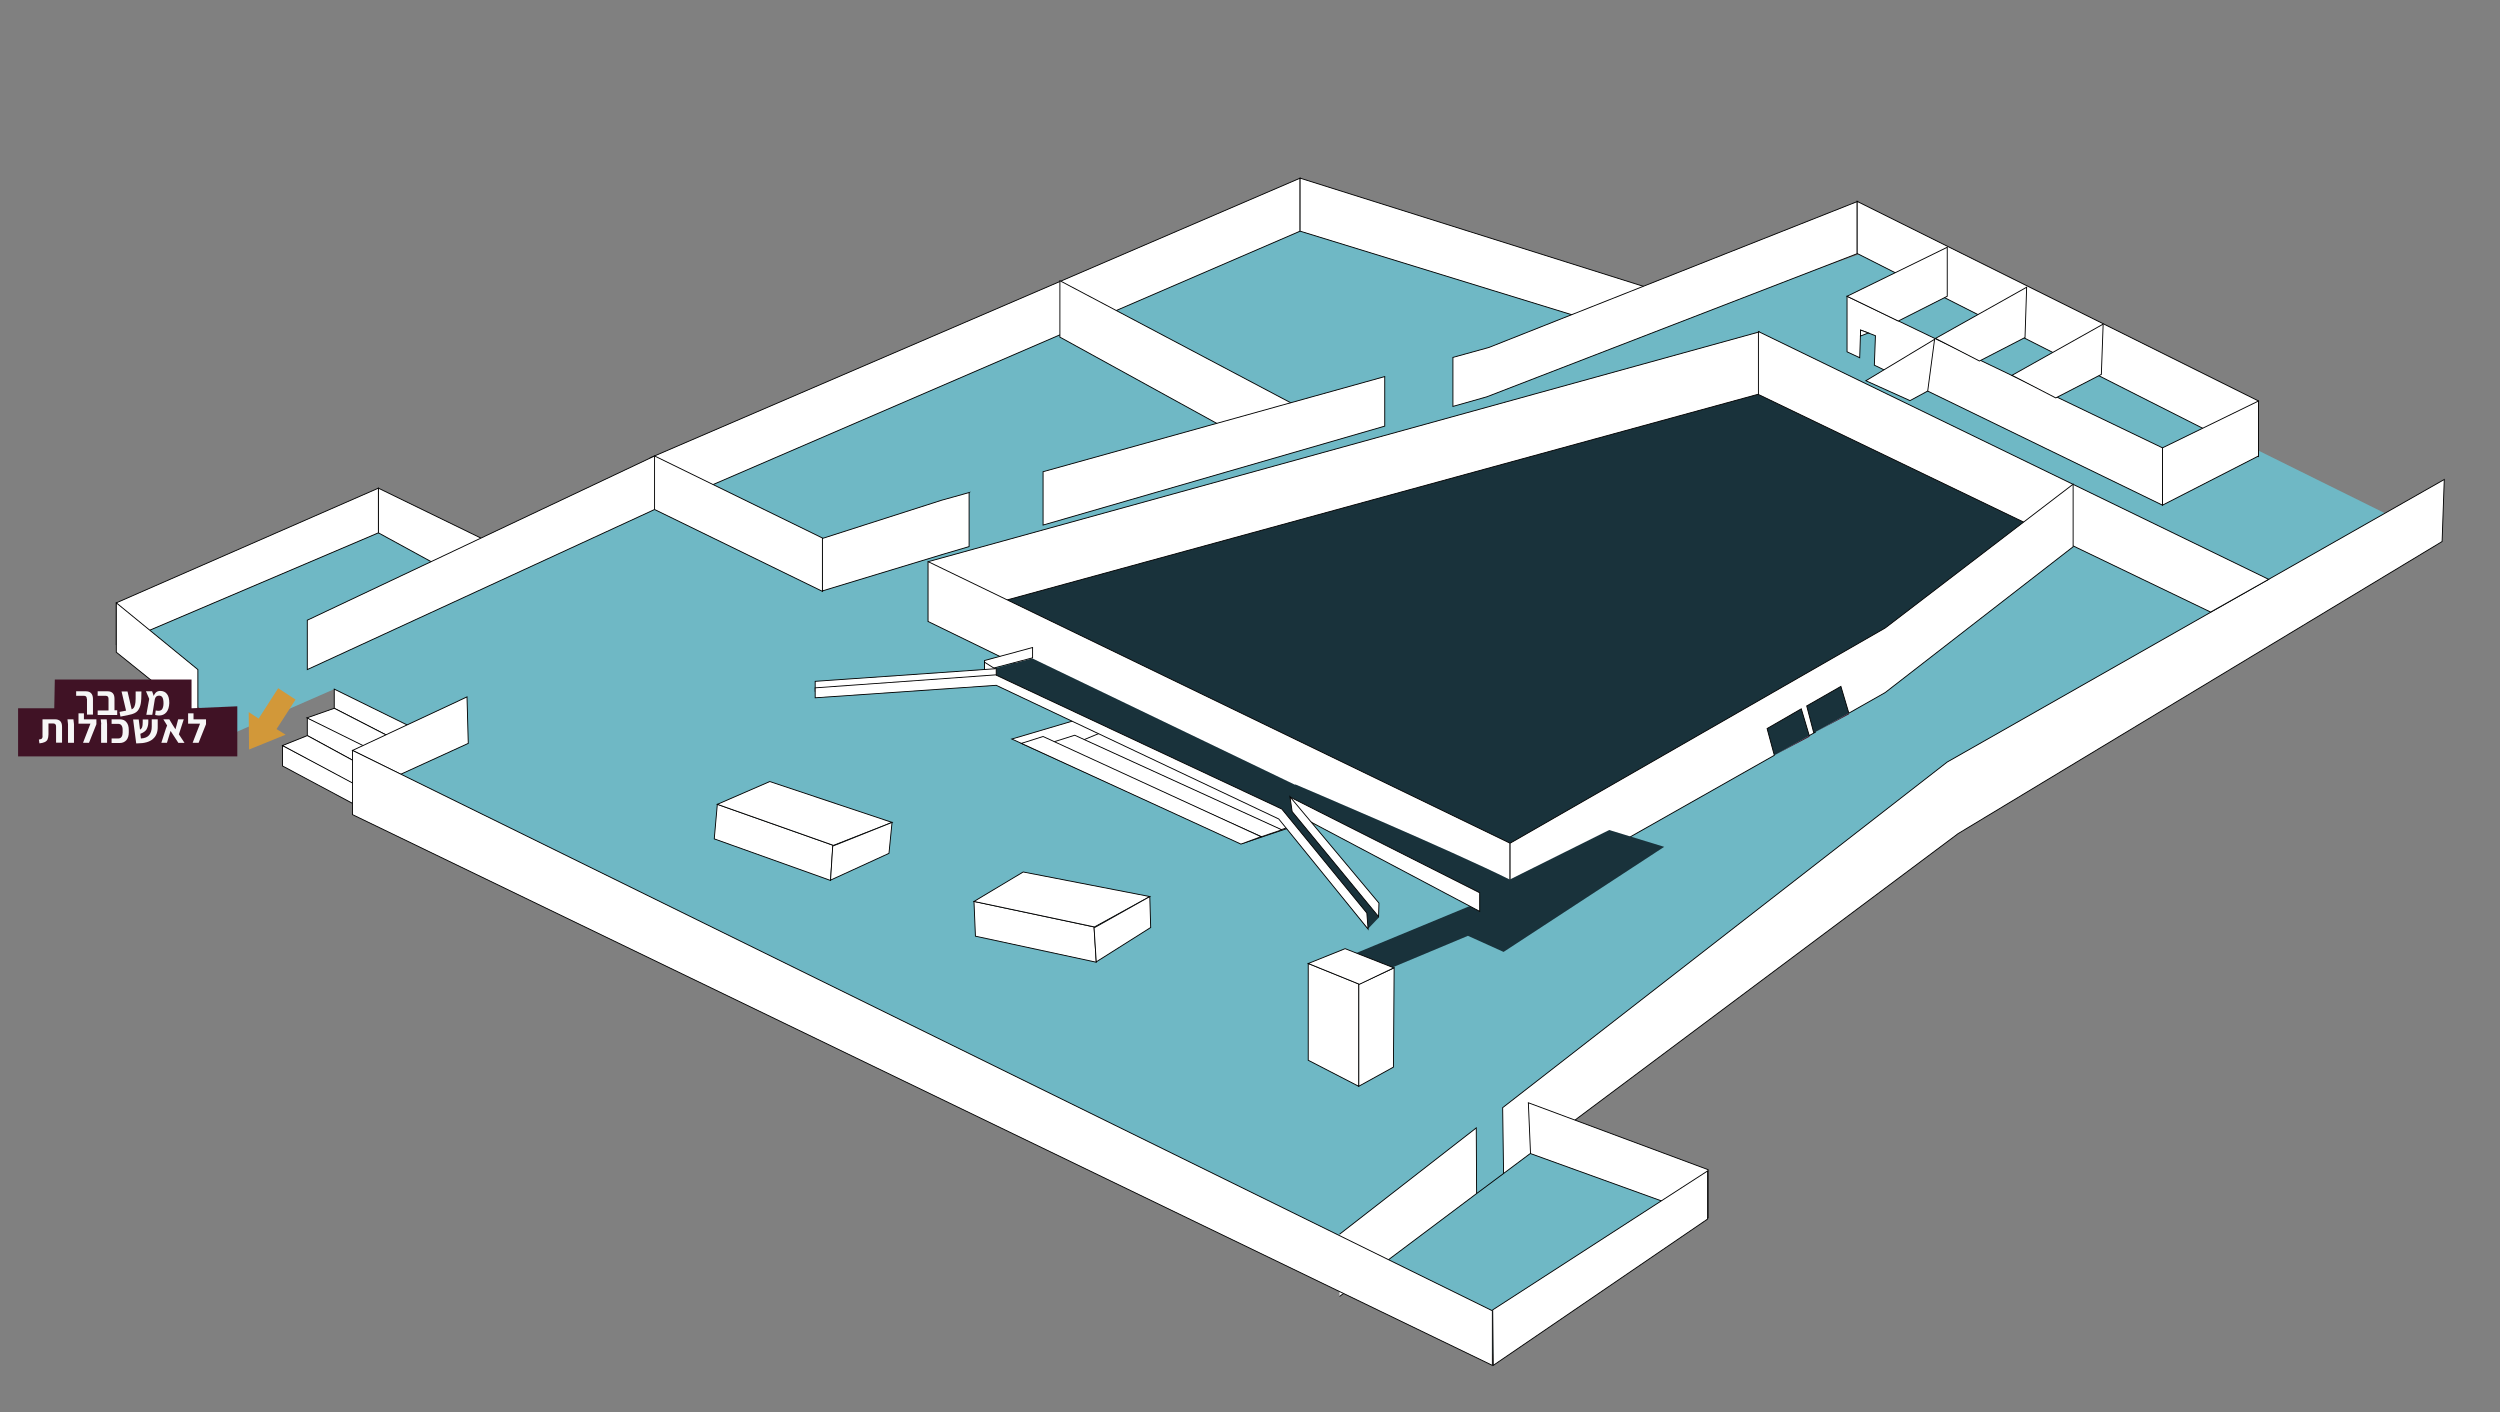 <?xml version="1.0" encoding="UTF-8" standalone="no"?>
<svg
   xmlns:dc="http://purl.org/dc/elements/1.1/"
   xmlns:cc="http://creativecommons.org/ns#"
   xmlns:rdf="http://www.w3.org/1999/02/22-rdf-syntax-ns#"
   xmlns:svg="http://www.w3.org/2000/svg"
   xmlns="http://www.w3.org/2000/svg"
   height="780.934"
   width="1382.212"
   id="svg2"
   xml:space="preserve"
   viewBox="0 0 1382.212 780.934"
   y="0px"
   x="0px"
   version="1.1"><rect x="0" y="0" width="1382.212" height="780.934" fill="#808080" stroke="none"/><defs
     id="defs431" /><g
     id="g4234"><polygon
       id="polygon495_2_"
       class="st4253"
       points="497.6,376.3 929.6,217.7 717.9,145.2 368,307.4 "
       style="opacity:1;fill:#6fb8c5;fill-opacity:1"
       transform="translate(-6.8,-29.6)" /><polygon
       id="polygon497_2_"
       class="st4254"
       points="725.6,128.1 725.6,157.4 366.3,312.5 366.3,282.7 "
       style="opacity:1;fill:#ffffff;stroke:#000000;stroke-width:0.5;stroke-miterlimit:10"
       transform="translate(-6.8,-29.6)" /><polygon
       id="polygon501_2_"
       class="st4254"
       points="721.2,252.7 702.3,276.2 592.8,216 592.8,184.8 "
       style="opacity:1;fill:#ffffff;stroke:#000000;stroke-width:0.5;stroke-miterlimit:10"
       transform="translate(-6.8,-29.6)" /><polygon
       id="polygon505_2_"
       class="st4254"
       points="725.6,157.4 725.6,128.1 921.4,189.8 921.4,213.3 918.7,214.3 915.1,215.7 "
       style="opacity:1;fill:#ffffff;stroke:#000000;stroke-width:0.5;stroke-miterlimit:10"
       transform="translate(-6.8,-29.6)" /><polygon
       transform="translate(-6.8,-29.6)"
       class="st4252"
       points="206.7,478.3 831.9,778.5 950.4,698.8 852.5,658 1115.3,464.6 1357,329 1035.6,169.9 891.2,220.8 859.2,233.5 652.6,300.5 653.8,294.7 474.5,353.7 372.5,308.9 286.8,348.7 216,324.2 71.1,385.9 135.7,435.1 191.6,410.6 246.5,438.4 "
       id="polygon65"
       style="fill:#6fb8c5;fill-opacity:1" /><polygon
       id="polygon511_2_"
       class="st4254"
       points="240,434.4 236.9,444.5 191.6,421.2 191.6,410.6 "
       style="opacity:1;fill:#ffffff;stroke:#000000;stroke-width:0.5;stroke-miterlimit:10"
       transform="translate(-6.8,-29.6)" /><polygon
       id="polygon515_2_"
       class="st4242"
       points="984.5,438 987.8,447.2 1007.1,436.3 1006.8,426.3 1009.6,434.8 1029,423.9 1027.8,415.3 1049.1,404.1 1153,325.4 979.7,246.5 774.5,298.3 519.9,357.1 841.7,512.8 984.5,438 "
       style="fill:#19323b"
       transform="translate(-6.8,-29.6)" /><polygon
       id="polygon517_2_"
       class="st4254"
       points="216,444.5 216,457.7 176.7,436.3 176.7,426.5 "
       style="opacity:1;fill:#ffffff;stroke:#000000;stroke-width:0.5;stroke-miterlimit:10"
       transform="translate(-6.8,-29.6)" /><polygon
       id="polygon521_2_"
       class="st4254"
       points="203.8,463.2 203.8,474.9 163,453.1 163,441.8 "
       style="opacity:1;fill:#ffffff;stroke:#000000;stroke-width:0.5;stroke-miterlimit:10"
       transform="translate(-6.8,-29.6)" /><polyline
       id="polyline525_2_"
       class="st4254"
       points="747.4,712 823,653.2 823.2,689.5 838.1,678.4 837.6,642 1083.4,450.9     1358.2,294.7 1357,329 1089.4,490.5 838.1,678.4 821.6,690.7 747.4,746.4   "
       style="opacity:1;fill:#ffffff;stroke:#000000;stroke-width:0.5;stroke-miterlimit:10"
       transform="translate(-6.8,-29.6)" /><polygon
       id="polygon537_2_"
       class="st4254"
       points="851.8,639.3 853,667.4 951.2,702.9 951.2,676.3 "
       style="opacity:1;fill:#ffffff;stroke:#000000;stroke-width:0.5;stroke-miterlimit:10"
       transform="translate(-6.8,-29.6)" /><polygon
       id="polygon541_2_"
       class="st4254"
       points="950.9,703.6 832.4,784.5 832.1,753.8 950.9,677 "
       style="opacity:1;fill:#ffffff;stroke:#000000;stroke-width:0.5;stroke-miterlimit:10"
       transform="translate(-6.8,-29.6)" /><polygon
       id="polygon545_2_"
       class="st4254"
       points="639.2,416.6 719.8,487.2 693.6,496 566.2,438.2 "
       style="opacity:1;fill:#ffffff;stroke:#000000;stroke-width:0.5;stroke-miterlimit:10"
       transform="translate(-6.8,-29.6)" /><polygon
       id="polygon549_2_"
       class="st4254"
       points="520.1,373.2 979.5,247.4 979.5,213.1 520.1,340.1 "
       style="opacity:1;fill:#ffffff;stroke:#000000;stroke-width:0.5;stroke-miterlimit:10"
       transform="translate(-6.8,-29.6)" /><polygon
       id="polygon553_2_"
       class="st4254"
       points="236.9,444.5 225.9,450.9 176.5,426.5 191.6,421.2 "
       style="opacity:1;fill:#ffffff;stroke:#000000;stroke-width:0.5;stroke-miterlimit:10"
       transform="translate(-6.8,-29.6)" /><polygon
       id="polygon557_2_"
       class="st4254"
       points="216,457.7 206.9,465.3 163,441.8 176.7,436.3 "
       style="opacity:1;fill:#ffffff;stroke:#000000;stroke-width:0.5;stroke-miterlimit:10"
       transform="translate(-6.8,-29.6)" /><polygon
       id="polygon561_2_"
       class="st4254"
       points="617.3,433.9 727.7,484.1 714.8,488.4 605.8,438.7 "
       style="opacity:1;fill:#ffffff;stroke:#000000;stroke-width:0.5;stroke-miterlimit:10"
       transform="translate(-6.8,-29.6)" /><polygon
       id="polygon565_2_"
       class="st4254"
       points="588.3,440.1 704.2,492.2 715.5,488.4 601,436.1 "
       style="opacity:1;fill:#ffffff;stroke:#000000;stroke-width:0.5;stroke-miterlimit:10"
       transform="translate(-6.8,-29.6)" /><polygon
       id="polygon569_2_"
       class="st4254"
       points="979,247.7 1229,368 1261.1,349.9 979,212.9 "
       style="opacity:1;fill:#ffffff;stroke:#000000;stroke-width:0.5;stroke-miterlimit:10"
       transform="translate(-6.8,-29.6)" /><polygon
       id="polygon573_2_"
       class="st4255"
       points="635.8,429.8 782,489.3 760.4,497.7 624.8,436.1 "
       style="fill:#99ad63"
       transform="translate(-6.8,-29.6)" /><polygon
       id="polygon575_2_"
       class="st4254"
       points="571.5,440.6 692.9,496.3 704,492.2 583.5,436.8 "
       style="opacity:1;fill:#ffffff;stroke:#000000;stroke-width:0.5;stroke-miterlimit:10"
       transform="translate(-6.8,-29.6)" /><polygon
       id="polygon579_2_"
       class="st4254"
       points="265.7,440.6 228.3,457.7 201.7,444.5 265,414.9 "
       style="opacity:1;fill:#ffffff;stroke:#000000;stroke-width:0.5;stroke-miterlimit:10"
       transform="translate(-6.8,-29.6)" /><polygon
       id="polygon583_2_"
       class="st4254"
       points="519.9,373.2 841.7,529.9 841.7,495.8 519.9,340.1 "
       style="opacity:1;fill:#ffffff;stroke:#000000;stroke-width:0.5;stroke-miterlimit:10"
       transform="translate(-6.8,-29.6)" /><polygon
       id="polygon587_2_"
       class="st4254"
       points="201.7,480 831.9,784.5 831.9,754.3 201.7,444.5 "
       style="opacity:1;fill:#ffffff;stroke:#000000;stroke-width:0.5;stroke-miterlimit:10"
       transform="translate(-6.8,-29.6)" /><polygon
       class="st4254"
       points="1202.4,277.2 1202.4,308.9 1043.1,231.5 1043.7,215.2 1035.5,212.1 1035,227.4 1028,224.1 1028,193.4 "
       id="polygon86"
       style="opacity:1;fill:#ffffff;stroke:#000000;stroke-width:0.5;stroke-miterlimit:10"
       transform="translate(-6.8,-29.6)" /><polygon
       id="polygon595_2_"
       class="st4254"
       points="1033.5,169.7 1255.5,282 1255.5,251.3 1033.5,140.9 "
       style="opacity:1;fill:#ffffff;stroke:#000000;stroke-width:0.5;stroke-miterlimit:10"
       transform="translate(-6.8,-29.6)" /><polygon
       id="polygon599_2_"
       class="st4254"
       points="272.7,327.1 272.7,355.2 216,324.2 216,299.5 "
       style="opacity:1;fill:#ffffff;stroke:#000000;stroke-width:0.5;stroke-miterlimit:10"
       transform="translate(-6.8,-29.6)" /><polygon
       class="st4254"
       points="1153,331.9 1049.1,412.5 1029,423.9 1024.6,409.1 1005.7,419.9 1009.6,434.8 1010.7,434.3 1007.1,436.3 1002.7,421.5 983.8,432.4 987.8,447.2 841.7,529.9 841.7,495.8 1049.1,376.8 1153,297.3 "
       id="polygon90"
       style="opacity:1;fill:#ffffff;stroke:#000000;stroke-width:0.5;stroke-miterlimit:10"
       transform="translate(-6.8,-29.6)" /><polygon
       id="polygon607_2_"
       class="st4254"
       points="1255.5,251.3 1255.5,281.7 1202.4,308.9 1202.4,277.2 "
       style="opacity:1;fill:#ffffff;stroke:#000000;stroke-width:0.5;stroke-miterlimit:10"
       transform="translate(-6.8,-29.6)" /><polygon
       id="polygon611_6_"
       class="st4254"
       points="1169.6,208.8 1168.6,236.6 1143.4,249.6 1119.2,237.1 "
       style="opacity:1;fill:#ffffff;stroke:#000000;stroke-width:0.5;stroke-miterlimit:10"
       transform="translate(-6.8,-29.6)" /><polygon
       id="polygon611_5_"
       class="st4256"
       points="1127.3,188.4 1126.4,216.2 1101.2,229.2 1076.9,216.7 "
       style="opacity:1;fill:#ffffff;stroke:#000000;stroke-width:0.5"
       transform="translate(-6.8,-29.6)" /><polygon
       id="polygon611_4_"
       class="st4256"
       points="1076.4,217.2 1072.6,245.8 1062.8,251.1 1038.4,240.1 "
       style="opacity:1;fill:#ffffff;stroke:#000000;stroke-width:0.5"
       transform="translate(-6.8,-29.6)" /><polygon
       id="polygon615_2_"
       class="st4254"
       points="1083.4,193.4 1056.3,207.1 1028,193.4 1083.4,166.3 "
       style="opacity:1;fill:#ffffff;stroke:#000000;stroke-width:0.5;stroke-miterlimit:10"
       transform="translate(-6.8,-29.6)" /><polyline
       id="polyline619_2_"
       class="st4254"
       points="368.7,311.3 176.7,399.8 176.7,372.5 368.7,281.7   "
       style="opacity:1;fill:#ffffff;stroke:#000000;stroke-width:0.5;stroke-miterlimit:10"
       transform="translate(-6.8,-29.6)" /><polygon
       id="polygon627_2_"
       class="st4254"
       points="216,299.5 216,324.2 71.1,385.9 71.1,362.9 "
       style="opacity:1;fill:#ffffff;stroke:#000000;stroke-width:0.5;stroke-miterlimit:10"
       transform="translate(-6.8,-29.6)" /><polygon
       id="polygon631_2_"
       class="st4254"
       points="116.2,399.8 116.2,426.5 71.1,390.2 71.1,362.9 "
       style="opacity:1;fill:#ffffff;stroke:#000000;stroke-width:0.5;stroke-miterlimit:10"
       transform="translate(-6.8,-29.6)" /><polygon
       id="polygon635_2_"
       class="st4242"
       points="551.8,400.5 714.5,482.4 743.6,473.5 577.5,393.6 "
       style="fill:#19323b"
       transform="translate(-6.8,-29.6)" /><path
       id="path645_2_"
       class="st4242"
       d="m 889.7,458.9 -55,27.4 C 803.3,470.6 716.2,433.7 716.2,433.7 l -8.6,10.8 106.8,55.7 -67.2,27.8 20.2,7.9 44.2,-18.5 19.7,8.9 88.8,-58.1 -30.4,-9.3 z"
       style="fill:#19323b" /><polygon
       id="polygon647_2_"
       class="st4254"
       points="824.9,523.2 824.9,533.5 721,478.5 720.3,470.4 "
       style="opacity:1;fill:#ffffff;stroke:#000000;stroke-width:0.5;stroke-miterlimit:10"
       transform="translate(-6.8,-29.6)" /><polygon
       id="polygon663_2_"
       class="st4257"
       points="160.6,410.1 149.8,426.9 144.3,423.3 144.5,444 164.7,435.8 159.7,432.7 170.2,416.4 "
       style="fill:#d29839"
       transform="translate(-6.8,-29.6)" /><polygon
       id="polygon669_2_"
       class="st4242"
       points="763,543.3 769.2,536.8 719.3,471.8 710.9,476.9 "
       style="fill:#19323b"
       transform="translate(-6.8,-29.6)" /><polygon
       id="polygon683_2_"
       class="st4254"
       points="551.1,400.3 577.7,393.3 577.7,387.6 551.1,394.8 "
       style="opacity:1;fill:#ffffff;stroke:#000000;stroke-width:0.5;stroke-miterlimit:10"
       transform="translate(-6.8,-29.6)" /><polygon
       id="polygon687_2_"
       class="st4254"
       points="551.1,401.5 556.8,405.3 556.8,399.3 551.1,395.7 "
       style="opacity:1;fill:#ffffff;stroke:#000000;stroke-width:0.5;stroke-miterlimit:10"
       transform="translate(-6.8,-29.6)" /><polygon
       id="polygon691_2_"
       class="st4254"
       points="457.5,411.8 557.6,405.1 557.6,399.3 457.5,406.3 "
       style="opacity:1;fill:#ffffff;stroke:#000000;stroke-width:0.5;stroke-miterlimit:10"
       transform="translate(-6.8,-29.6)" /><polygon
       id="polygon695_2_"
       class="st4254"
       points="557.6,402.7 457.5,409.9 457.5,415.4 557.6,408.5 713.8,482.4 763.2,543.3 762.5,534.4 715.5,476.9 557.6,402.9 "
       style="opacity:1;fill:#ffffff;stroke:#000000;stroke-width:0.5;stroke-miterlimit:10"
       transform="translate(-6.8,-29.6)" /><polygon
       id="polygon699_6_"
       class="st4254"
       points="777.2,619.6 758,630.2 758,573.8 777.6,564.7 "
       style="opacity:1;fill:#ffffff;stroke:#000000;stroke-width:0.5;stroke-miterlimit:10"
       transform="translate(-6.8,-29.6)" /><polygon
       id="polygon703_2_"
       class="st4254"
       points="721.2,478.3 769,536.4 769.2,528.9 720,470.1 "
       style="opacity:1;fill:#ffffff;stroke:#000000;stroke-width:0.5;stroke-miterlimit:10"
       transform="translate(-6.8,-29.6)" /><polygon
       id="polygon707_6_"
       class="st4254"
       points="758,630.2 758,573.6 730.1,562.3 730.1,615.8 "
       style="opacity:1;fill:#ffffff;stroke:#000000;stroke-width:0.5;stroke-miterlimit:10"
       transform="translate(-6.8,-29.6)" /><polygon
       id="polygon711_6_"
       class="st4254"
       points="777.4,564.7 758.4,573.8 730.1,562.3 750.5,554.1 "
       style="opacity:1;fill:#ffffff;stroke:#000000;stroke-width:0.5;stroke-miterlimit:10"
       transform="translate(-6.8,-29.6)" /><polygon
       transform="translate(-6.8,-29.6)"
       style="opacity:1;fill:#ffffff;stroke:#000000;stroke-width:0.5;stroke-miterlimit:10"
       points="611.7,542.1 612.9,561.6 546.1,547.2 545.3,528 "
       class="st4258"
       id="polygon699_5_" /><polygon
       transform="translate(-6.8,-29.6)"
       style="opacity:1;fill:#ffffff;stroke:#000000;stroke-width:0.5;stroke-miterlimit:10"
       points="642.5,525.3 572.5,511.7 545.3,528 611.9,542.1 "
       class="st4258"
       id="polygon707_5_" /><polygon
       transform="translate(-6.8,-29.6)"
       style="opacity:1;fill:#ffffff;stroke:#000000;stroke-width:0.5;stroke-miterlimit:10"
       points="642.5,525.3 643,542.4 612.9,561.4 611.7,542.6 "
       class="st4258"
       id="polygon711_5_" /><polygon
       transform="translate(-6.8,-29.6)"
       style="opacity:1;fill:#ffffff;stroke:#000000;stroke-width:0.5;stroke-miterlimit:10"
       points="467.3,496.9 466,516.4 401.7,493.4 403.4,474.3 "
       class="st4258"
       id="polygon699_2_" /><polygon
       transform="translate(-6.8,-29.6)"
       style="opacity:1;fill:#ffffff;stroke:#000000;stroke-width:0.5;stroke-miterlimit:10"
       points="500,484.3 432.4,461.7 403.4,474.3 467.6,497 "
       class="st4258"
       id="polygon707_2_" /><polygon
       transform="translate(-6.8,-29.6)"
       style="opacity:1;fill:#ffffff;stroke:#000000;stroke-width:0.5;stroke-miterlimit:10"
       points="500,484.3 498.3,501.4 466,516.2 467.2,497.4 "
       class="st4258"
       id="polygon711_2_" /><polygon
       id="polygon821_2_"
       class="st4254"
       points="368.7,311.3 461.6,356.6 461.6,327.1 368.7,281.7 "
       style="opacity:1;fill:#ffffff;stroke:#000000;stroke-width:0.5;stroke-miterlimit:10"
       transform="translate(-6.8,-29.6)" /><path
       id="path825_2_"
       class="st4254"
       d="m 535.9,272.3 -15.4,4.3 -65.8,21.1 0,29 66.5,-20.2 14.6,-4.3 0,-29.9 0.1,0 z m 40.8,18 188.9,-54.7 0,-27.4 -188.9,52.6 0,29.5 0,0 z m 450,-150 0,-28.8 -203.5,80.6 -19.9,5.5 0,27.1 18.7,-5.3 204.7,-79.1 0,0 z m 0,-29 0,0 0.7,0 -0.7,0 z"
       style="opacity:1;fill:#ffffff;stroke:#000000;stroke-width:0.5;stroke-miterlimit:10" /><polygon
       class="st4254"
       points="1035.4,215.4 1039.8,213.7 1035.5,212.1 "
       id="polygon145"
       style="opacity:1;fill:#ffffff;stroke:#000000;stroke-width:0.5;stroke-miterlimit:10"
       transform="translate(-6.8,-29.6)" /><polygon
       id="rect849_1_"
       class="st4259"
       points="36.8,421.2 37.1,405.3 112.7,405.3 112.7,421.2 138,420.1 138,447.8 16.8,447.8 16.8,421.2 "
       style="fill:#401225"
       transform="translate(-6.8,-29.6)" /><path
       style="fill:#f6f6f6"
       id="path329"
       d="m 48,386.4 c 0,-1.1 -0.5,-1.7 -1.5,-1.7 l -4.4,0 0,-2.5 5.3,0 c 1.2,0 2.2,0.3 2.9,1 0.7,0.7 1.1,1.8 1.1,3.2 l 0,8.7 -3.3,0 0,-8.7 z"
       class="st4183" /><path
       style="fill:#f6f6f6"
       id="path331"
       d="m 64.8,392.8 0,2.5 -4.8,0 -6,0 0,-2.5 6,0 0,-6.4 c 0,-1.1 -0.5,-1.7 -1.5,-1.7 l -4.5,0 0,-2.5 5.4,0 c 1.2,0 2.2,0.3 2.9,1 0.7,0.7 1,1.8 1,3.2 l 0,6.3 1.5,0 z"
       class="st4183" /><path
       style="fill:#f6f6f6"
       id="path333"
       d="m 78.2,382.3 c 0,3 -0.1,5.3 -0.4,6.8 -0.3,1.5 -0.8,2.8 -1.7,3.9 -0.9,1.1 -2.5,1.8 -4.6,2.2 l -4.9,1 -0.5,-2.6 3.6,-0.7 -2.5,-10.6 3.3,0 2.3,9.9 c 0.7,-0.3 1.2,-0.8 1.5,-1.5 0.3,-0.7 0.5,-1.5 0.6,-2.5 0.1,-1 0.1,-2.4 0.1,-4.4 l 0,-1.5 3.2,0 z"
       class="st4183" /><path
       style="fill:#f6f6f6"
       id="path335"
       d="m 92,393.8 c -1,1.2 -2.4,1.8 -4.1,1.8 -0.6,0 -1.3,-0.1 -2.1,-0.3 l 0.3,-2.5 c 0.6,0.1 1,0.2 1.4,0.2 1,0 1.8,-0.3 2.2,-1 0.4,-0.7 0.7,-1.7 0.7,-3.1 0,-1.5 -0.2,-2.6 -0.6,-3.3 -0.4,-0.7 -1.1,-1 -1.9,-1 -0.6,0 -1.1,0.2 -1.5,0.5 -0.4,0.4 -0.7,0.9 -0.8,1.5 l -1.4,8.6 -3.3,0 1.6,-8.8 -1.8,-4.2 3.4,0 0.9,2.6 c 0.3,-0.9 0.8,-1.6 1.4,-2.1 0.6,-0.5 1.4,-0.7 2.2,-0.7 1.6,0 2.9,0.6 3.7,1.7 0.9,1.1 1.3,2.8 1.3,5 -0.1,2.2 -0.6,3.9 -1.6,5.1 z"
       class="st4183" /><path
       style="fill:#f6f6f6"
       id="path337"
       d="m 21.5,408.9 c 0.6,-0.1 1,-0.2 1.3,-0.3 0.3,-0.2 0.5,-0.4 0.6,-0.7 0.1,-0.3 0.2,-0.7 0.1,-1.3 l 0,-8.9 6.9,0 c 1.2,0 2.2,0.3 2.9,1 0.7,0.7 1,1.8 1,3.2 l 0,8.7 -3.3,0 0,-8.9 c 0,-1.1 -0.5,-1.7 -1.5,-1.7 l -2.7,0 0,6 c 0,1.2 -0.2,2.1 -0.5,2.8 -0.3,0.7 -0.9,1.2 -1.6,1.5 -0.7,0.3 -1.7,0.6 -2.9,0.7 l -0.3,-2.1 z"
       class="st4183" /><path
       style="fill:#f6f6f6"
       id="path339"
       d="m 37.6,400.4 -0.3,-2.7 3.3,0 0.3,2.7 0,10.3 -3.3,0 0,-10.3 z"
       class="st4183" /><path
       style="fill:#f6f6f6"
       id="path341"
       d="m 53.3,397.7 0,2.7 -4.1,10.3 -3.3,0 4.1,-10.6 -6.6,0 0,-5.7 3,0 0,3.3 6.9,0 z"
       class="st4183" /><path
       style="fill:#f6f6f6"
       id="path343"
       d="m 56,400.4 -0.3,-2.7 3.3,0 0.2,2.7 0,10.3 -3.3,0 0,-10.3 z"
       class="st4183" /><path
       style="fill:#f6f6f6"
       id="path345"
       d="m 61.7,408.3 3.6,0 c 0.9,0 1.5,-0.3 1.9,-0.9 0.4,-0.6 0.6,-1.4 0.6,-2.3 l 0,-1.7 c 0,-1 -0.2,-1.7 -0.6,-2.3 -0.4,-0.6 -1.1,-0.9 -1.9,-0.9 l -3.6,0 0,-2.5 4.5,0 c 1.6,0 2.9,0.5 3.7,1.6 0.9,1 1.3,2.5 1.3,4.3 l 0,1.3 c 0,1.8 -0.4,3.2 -1.3,4.3 -0.9,1 -2.1,1.6 -3.7,1.6 l -4.5,0 0,-2.5 z"
       class="st4183" /><path
       style="fill:#f6f6f6"
       id="path347"
       d="m 84.5,408.6 c -1.8,1.6 -4.7,2.4 -8.5,2.4 l -0.7,0 -1.7,-13.2 3.1,0 0.7,5.6 c 0.6,-0.3 1,-0.8 1.2,-1.4 0.2,-0.6 0.3,-1.5 0.3,-2.7 l 0,-1.5 3.1,0 0,1.4 c 0,1.7 -0.4,3 -1,4.1 -0.6,1 -1.8,1.8 -3.4,2.4 l 0.3,2.6 c 2.2,-0.1 3.7,-0.8 4.6,-1.9 0.9,-1.1 1.4,-2.7 1.4,-4.7 l 0,-4 3.3,0 0,3.8 c 0.1,3.2 -0.8,5.5 -2.7,7.1 z"
       class="st4183" /><path
       style="fill:#f6f6f6"
       id="path349"
       d="m 98.6,410.7 -4.3,-6.6 -2,6.6 -3.1,0 2.5,-7.8 0.7,-1.8 -2.1,-3.4 3.3,0 1.8,3 1.6,2.5 0.6,-2.1 0.9,-3.4 3.1,0 -2.7,8.3 3.1,4.7 -3.4,0 z"
       class="st4183" /><path
       style="fill:#f6f6f6"
       id="path351"
       d="m 113.9,397.7 0,2.7 -4.1,10.3 -3.3,0 4.1,-10.6 -6.6,0 0,-5.7 3,0 0,3.3 6.9,0 z"
       class="st4183" /><polygon
       class="st4259"
       points="987.8,447.2 1007.1,436.3 1007.3,436.9 "
       id="polygon353"
       style="fill:#401225"
       transform="translate(-6.8,-29.6)" /><polygon
       class="st4259"
       points="1010.8,434.2 1029,423.9 1029.1,424.5 "
       id="polygon355"
       style="fill:#401225"
       transform="translate(-6.8,-29.6)" /></g></svg>